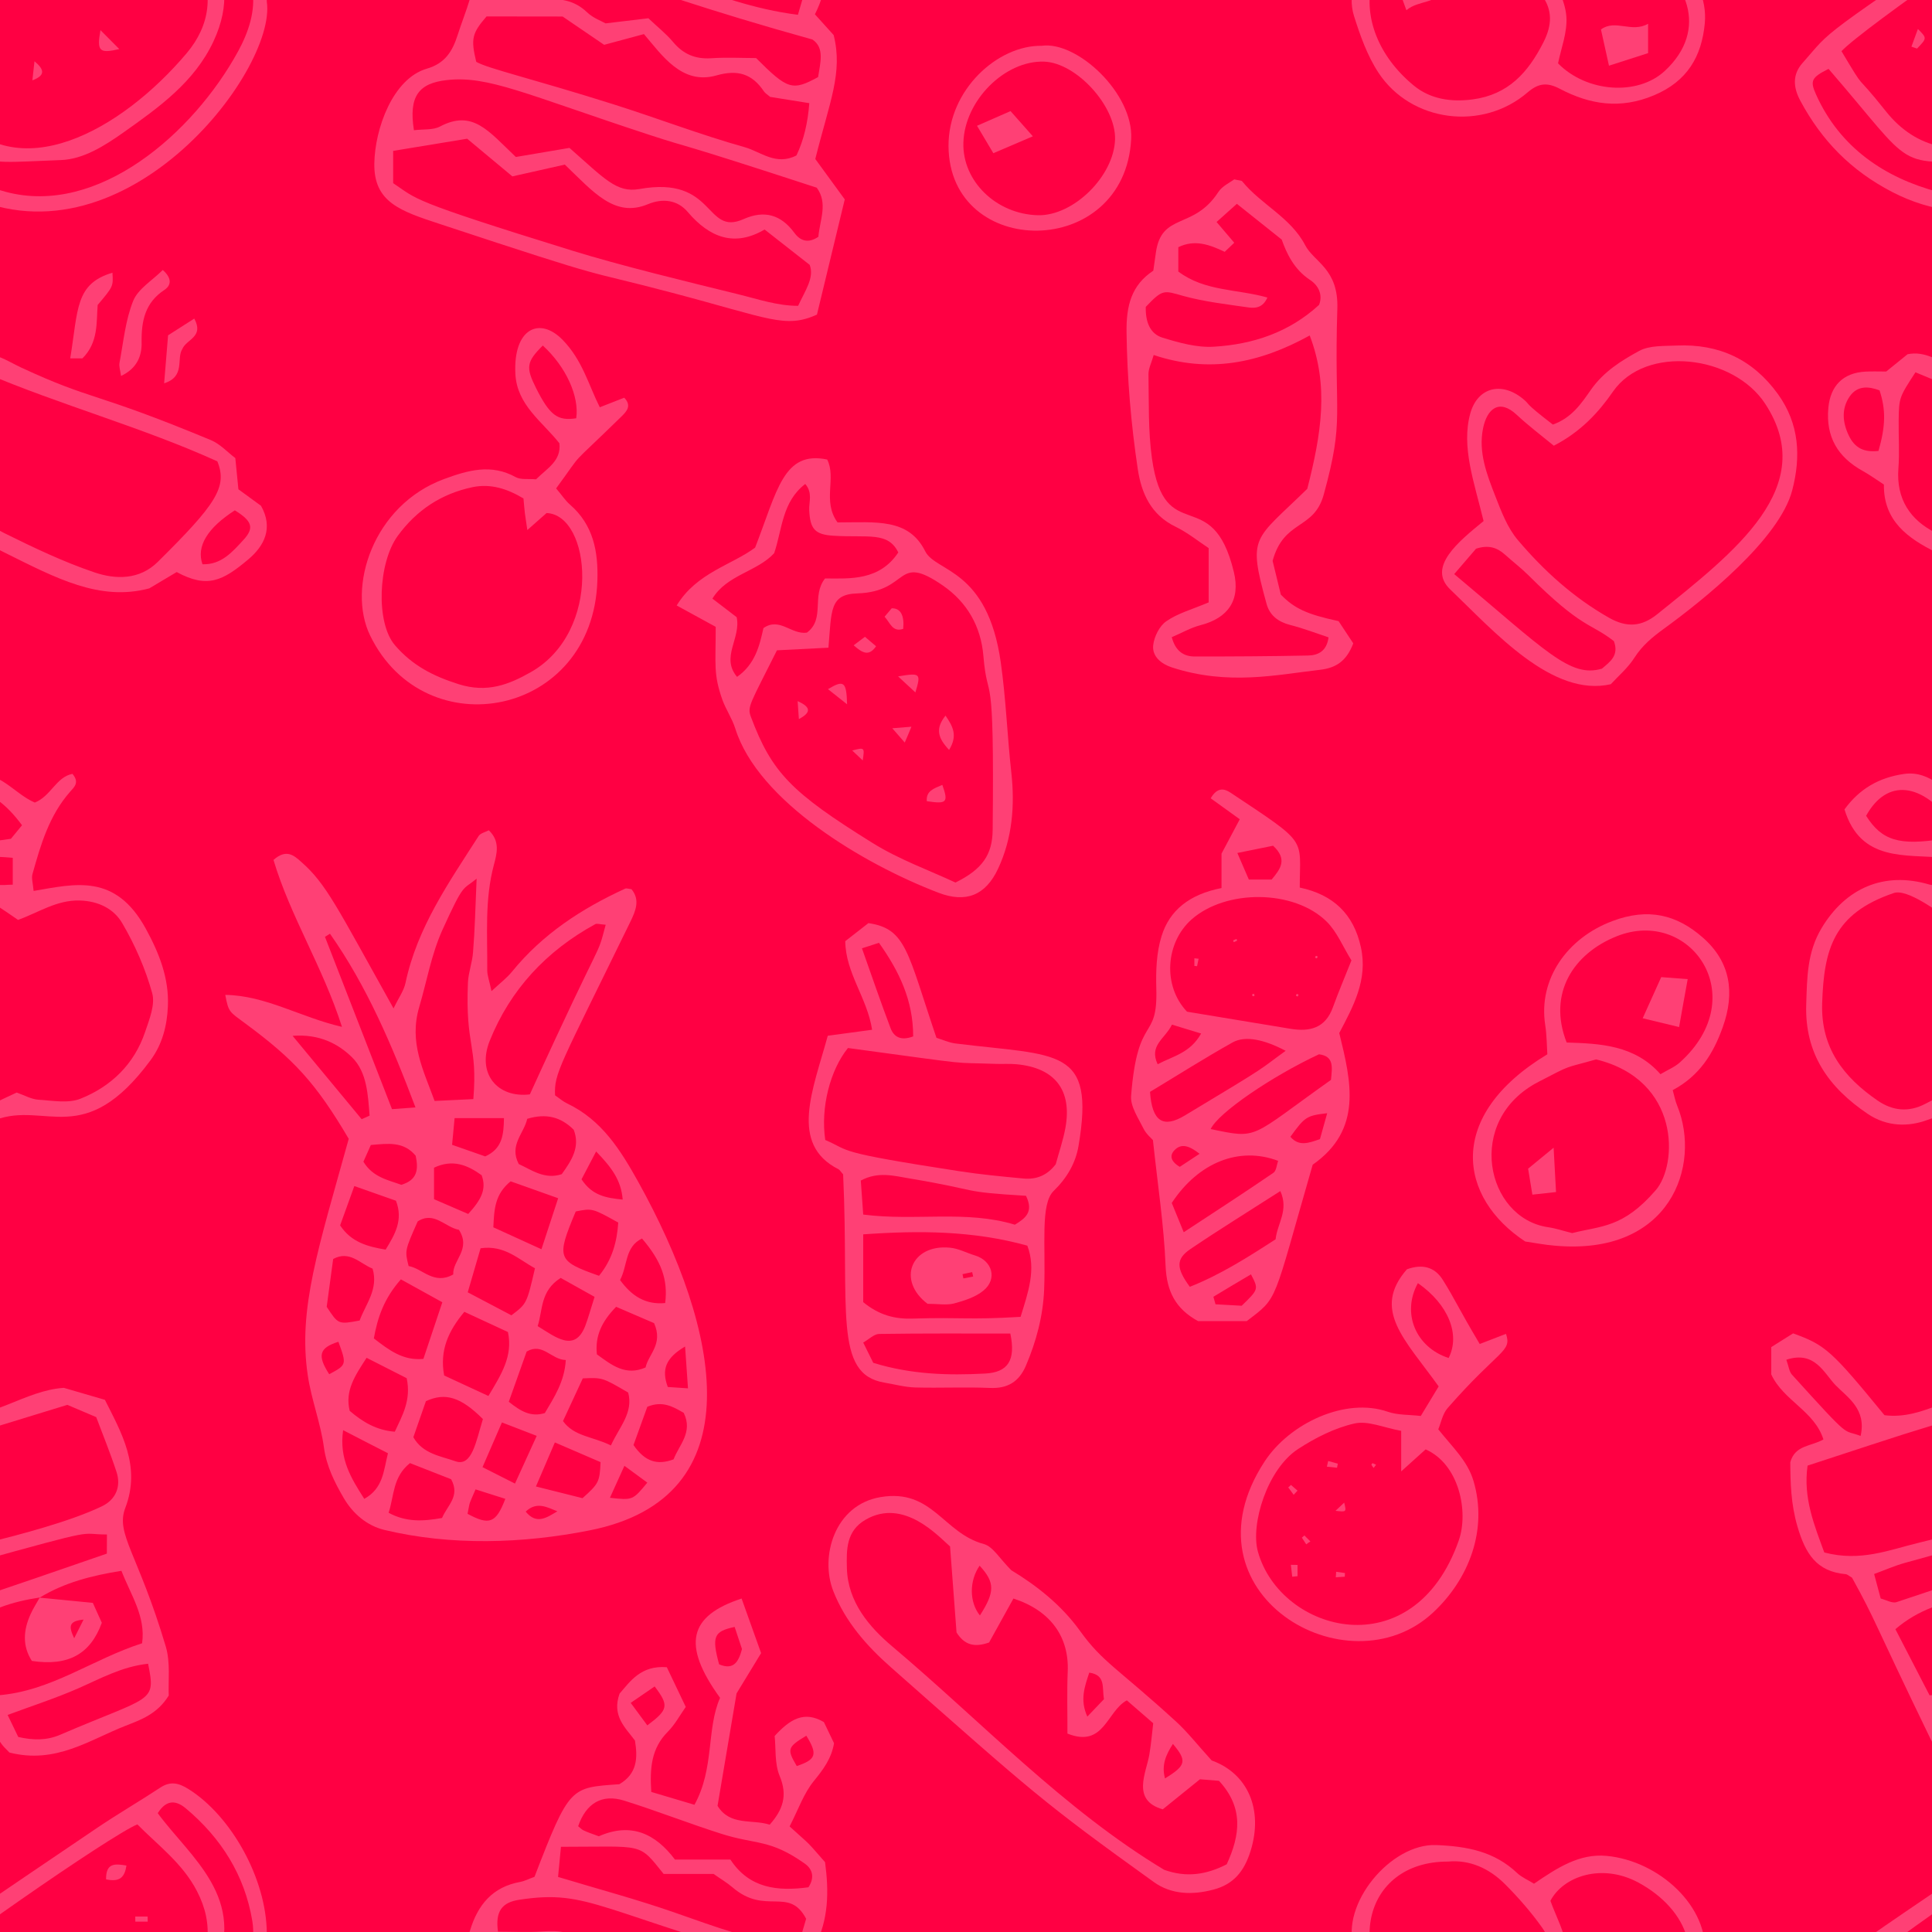 <?xml version="1.0" encoding="utf-8"?>
<!-- Generator: Adobe Illustrator 27.4.0, SVG Export Plug-In . SVG Version: 6.00 Build 0)  -->
<svg version="1.1" id="Layer_1" xmlns="http://www.w3.org/2000/svg" xmlns:xlink="http://www.w3.org/1999/xlink" x="0px" y="0px"
	 viewBox="0 0 200 200" style="enable-background:new 0 0 200 200;" xml:space="preserve">
<style type="text/css">
	.st0{clip-path:url(#SVGID_00000009561418781110946050000007284354692894184884_);fill:#FF0043;}
	.st1{clip-path:url(#SVGID_00000009561418781110946050000007284354692894184884_);}
	.st2{fill:#FF4075;}
</style>
<g>
	<defs>
		<rect id="SVGID_1_" y="0" width="200" height="200"/>
	</defs>
	<clipPath id="SVGID_00000026157120410586058180000000160040246909686663_">
		<use xlink:href="#SVGID_1_"  style="overflow:visible;"/>
	</clipPath>
	
		<rect x="-75.83" y="-54.84" style="clip-path:url(#SVGID_00000026157120410586058180000000160040246909686663_);fill:#FF0043;" width="351.66" height="309.69"/>
	<g style="clip-path:url(#SVGID_00000026157120410586058180000000160040246909686663_);">
		<g>
			<g>
				<path class="st2" d="M28.31,89.02c1.34-1.19,2.14-0.45,2.87,0.2c2.61,2.29,3.68,4.64,9.56,15.17c0.52-1.09,1.07-1.83,1.24-2.65
					c1.21-5.73,4.5-10.41,7.57-15.2c0.19-0.29,0.67-0.39,1.05-0.59c1.2,1.13,0.83,2.44,0.53,3.57c-0.97,3.61-0.66,7.28-0.69,10.93
					c0,0.54,0.22,1.09,0.44,2.15c0.9-0.84,1.59-1.36,2.12-2.01c3.16-3.89,7.22-6.54,11.72-8.6c0.13-0.06,0.32,0.02,0.65,0.06
					c0.91,1.09,0.44,2.23-0.11,3.36c-7.37,15.1-7.9,15.66-7.8,17.98c0.43,0.29,0.81,0.63,1.25,0.84c3.58,1.7,5.52,4.81,7.37,8.13
					c8.47,15.27,12.14,32.65-5.02,36.06c-6.94,1.38-14.38,1.61-21.26-0.04c-1.8-0.43-3.27-1.68-4.22-3.31
					c-0.95-1.63-1.78-3.28-2.05-5.25c-0.34-2.51-1.3-4.94-1.67-7.45c-1.03-6.89,1.12-13.22,4.24-24.48
					c-3.42-5.81-5.7-8.24-10.65-11.9c-1.71-1.27-1.79-1.17-2.13-3c4.19,0.06,7.76,2.31,12.08,3.31
					C33.42,100.09,30.07,94.9,28.31,89.02z M49.34,90.96c-1.47,1.22-1.27,0.32-3.53,5.28c-1.16,2.56-1.62,5.33-2.41,8
					c-1.09,3.68,0.44,6.56,1.59,9.73c1.5-0.07,2.71-0.13,4.01-0.19c0.46-5.69-0.84-5.37-0.56-12.07c0.05-1.06,0.46-2.1,0.53-3.16
					C49.16,96.23,49.21,93.91,49.34,90.96z M54.85,113.29c7.97-17.5,6.82-13.71,7.85-17.56c-0.6-0.04-0.9-0.16-1.08-0.06
					c-5.05,2.76-8.8,6.77-10.93,12.09C49.34,111.16,51.51,113.69,54.85,113.29z M50.56,144.51c1.33-2.22,2.56-4.14,2.02-6.62
					c-1.52-0.71-2.93-1.36-4.51-2.09c-1.64,1.96-2.58,3.98-2.09,6.59C47.46,143.07,48.86,143.72,50.56,144.51z M41.5,132.44
					c-1.75,1.98-2.41,3.94-2.8,6.11c1.59,1.23,3.04,2.33,5.13,2.12c0.66-1.97,1.26-3.75,1.96-5.86
					C44.39,134.04,43.07,133.31,41.5,132.44z M34.16,96.66c-0.17,0.11-0.35,0.22-0.52,0.32c2.29,5.89,4.58,11.77,6.94,17.84
					c0.65-0.05,1.35-0.1,2.43-0.18C40.56,108.15,37.98,102.1,34.16,96.66z M49.99,146.9c-2.3-2.3-3.91-2.77-5.9-1.85
					c-0.43,1.23-0.86,2.46-1.3,3.73c0.98,1.73,2.81,1.94,4.36,2.49C48.86,151.87,49.27,149.24,49.99,146.9z M37.95,140.56
					c-1.2,1.85-2.26,3.4-1.75,5.49c1.34,1.15,2.77,2.01,4.67,2.16c0.79-1.71,1.71-3.27,1.23-5.54
					C40.85,142.04,39.43,141.31,37.95,140.56z M48.42,133.78c1.82,0.95,3.24,1.7,4.52,2.38c1.59-1.2,1.59-1.2,2.44-4.87
					c-1.68-0.9-3.14-2.43-5.63-2.07C49.32,130.68,48.92,132.07,48.42,133.78z M63.24,149.63c0.89-1.94,2.34-3.39,1.79-5.47
					c-2.66-1.56-2.66-1.56-4.7-1.47c-0.64,1.38-1.32,2.85-2.05,4.42C59.44,148.71,61.3,148.68,63.24,149.63z M51.07,127.05
					c1.67,0.76,3.2,1.46,4.98,2.27c0.62-1.9,1.13-3.45,1.73-5.28c-1.89-0.67-3.47-1.23-4.92-1.75
					C51.22,123.63,51.16,125.17,51.07,127.05z M67.71,136.97c-1.2-0.52-2.6-1.12-3.93-1.69c-1.52,1.56-2.19,3.05-1.99,4.92
					c1.53,1.11,2.96,2.27,5.04,1.36C67.12,140.18,68.68,139.16,67.71,136.97z M54.58,115.82c-0.35,1.54-1.9,2.72-0.88,4.68
					c1.32,0.6,2.67,1.64,4.45,1.05c1.03-1.43,1.93-2.82,1.24-4.6C58.07,115.64,56.56,115.22,54.58,115.82z M45.76,157.14
					c0.56-1.33,1.9-2.25,0.94-4.01c-1.33-0.52-2.83-1.11-4.26-1.67c-1.8,1.44-1.63,3.38-2.21,5.14
					C42.05,157.59,43.81,157.49,45.76,157.14z M62.01,132.07c1.39-1.7,1.86-3.56,1.99-5.51c-2.68-1.49-2.68-1.49-4.4-1.15
					C57.57,130.26,57.66,130.53,62.01,132.07z M47.51,127.31c-1.42-0.25-2.57-1.97-4.27-0.87c-1.34,3.02-1.34,3.02-0.94,4.62
					c1.44,0.25,2.61,2,4.62,0.87C46.83,130.46,48.8,129.34,47.51,127.31z M36.68,122.78c-0.61,1.69-1.03,2.85-1.47,4.07
					c1.15,1.74,2.81,2.19,4.71,2.51c0.99-1.61,1.83-3.08,1.07-5.06C39.64,123.83,38.29,123.35,36.68,122.78z M33.82,135.28
					c1.2,1.83,1.2,1.83,3.41,1.42c0.61-1.69,1.97-3.23,1.34-5.37c-1.31-0.53-2.38-1.92-4.08-1
					C34.27,131.9,34.06,133.46,33.82,135.28z M61.55,134.25c-1.31-0.73-2.47-1.38-3.51-1.96c-2.13,1.35-1.84,3.31-2.38,4.99
					c1.83,1.12,3.83,2.77,4.92-0.01C60.9,136.43,61.13,135.55,61.55,134.25z M37.44,115.86c0.27-0.12,0.55-0.24,0.82-0.37
					c-0.17-2.12-0.26-4.49-1.8-6.02c-1.39-1.38-3.37-2.46-6.17-2.24C32.89,110.38,35.16,113.12,37.44,115.86z M55.48,153.88
					c1.9,0.48,3.4,0.85,4.82,1.21c1.68-1.5,1.78-1.68,1.87-3.73c-1.42-0.61-2.91-1.25-4.73-2.04
					C56.78,150.85,56.21,152.17,55.48,153.88z M52.67,145.11c1.24,0.99,2.28,1.61,3.73,1.17c0.97-1.64,2.04-3.26,2.17-5.49
					c-1.52-0.04-2.38-1.84-4.05-0.88C53.92,141.61,53.32,143.3,52.67,145.11z M69.73,151.07c0.56-1.49,2.03-2.79,1.05-4.81
					c-1.06-0.61-2.18-1.3-3.77-0.63c-0.48,1.33-0.99,2.75-1.43,3.96C66.77,151.32,68.05,151.7,69.73,151.07z M64.19,132.51
					c1.17,1.61,2.59,2.58,4.67,2.38c0.3-2.46-0.4-4.34-2.4-6.68C64.67,129.07,64.98,131.01,64.19,132.51z M55.56,148.64
					c-1.34-0.52-2.36-0.91-3.6-1.39c-0.71,1.63-1.31,3.02-2.01,4.63c1.21,0.61,2.16,1.09,3.36,1.7
					C54.12,151.79,54.79,150.34,55.56,148.64z M48.47,125.67c1.32-1.45,1.93-2.55,1.39-4.01c-1.48-1.07-3.01-1.69-4.93-0.78
					c0,1.05,0,2.09,0,3.26C46.15,124.66,47.31,125.16,48.47,125.67z M35.52,148.05c-0.43,2.97,0.83,4.98,2.19,7.11
					c1.96-1.09,1.99-2.88,2.45-4.72C38.66,149.67,37.23,148.94,35.52,148.05z M37.62,120.26c0.98,1.62,2.56,1.89,3.92,2.39
					c1.71-0.5,1.78-1.65,1.49-3.01c-1.25-1.51-2.89-1.26-4.64-1.11C38.12,119.14,37.86,119.72,37.62,120.26z M50.23,119.71
					c1.77-0.8,1.91-2.22,1.94-3.96c-1.69,0-3.28,0-5.11,0c-0.1,1.02-0.18,1.93-0.26,2.76C48.09,118.96,49.09,119.31,50.23,119.71z
					 M61.71,119.2c-0.63,1.2-1.09,2.07-1.51,2.88c1.1,1.69,2.55,1.93,4.26,2.1C64.3,122.17,63.32,120.86,61.71,119.2z M52.31,155.16
					c-1.13-0.36-2.07-0.66-3.08-0.98c-0.75,1.75-0.54,1.09-0.83,2.53C50.65,157.92,51.34,157.7,52.31,155.16z M64.64,151.74
					c-0.59,1.29-1.02,2.25-1.5,3.31c2.36,0.26,2.36,0.26,3.87-1.57C66.37,153.01,65.73,152.54,64.64,151.74z M70.92,139.39
					c-2.04,1.2-2.45,2.41-1.79,4.19c0.57,0.04,1.16,0.08,2.09,0.14C71.12,142.25,71.03,141.02,70.92,139.39z M35.03,138.9
					c-2,0.63-2.2,1.42-0.95,3.36C35.89,141.29,35.9,141.27,35.03,138.9z M57.7,156.45c-1.04-0.4-2.12-1.07-3.28,0.03
					C55.55,157.88,56.62,157.08,57.7,156.45z"/>
			</g>
			<path class="st2" d="M125.12,62.36c0-1.73,0-3.53,0-5.62c-1.08-0.71-2.18-1.61-3.42-2.21c-2.55-1.23-3.54-3.45-3.92-5.98
				c-0.7-4.68-1.1-9.39-1.16-14.15c-0.04-2.76,0.5-4.88,2.77-6.38c0.1-0.68,0.18-1.26,0.26-1.83c0.58-4.26,3.89-2.34,6.47-6.31
				c0.4-0.62,1.2-0.98,1.65-1.31c0.51,0.12,0.74,0.1,0.82,0.2c1.96,2.41,5.02,3.73,6.52,6.61c0.92,1.77,3.47,2.43,3.33,6.59
				c-0.36,11.36,0.78,11.28-1.41,19.24c-1.02,3.69-4.11,2.54-5.29,6.85c0.26,1.06,0.55,2.26,0.85,3.49
				c1.39,1.43,2.68,2.04,5.98,2.75c0.44,0.67,1.01,1.53,1.52,2.3c-0.69,1.82-1.77,2.55-3.46,2.74c-4.47,0.51-9.48,1.65-15.32-0.25
				c-1.07-0.35-2.07-1.12-1.93-2.31c0.1-0.88,0.65-1.99,1.36-2.47C121.91,63.49,123.39,63.09,125.12,62.36z M135.58,34.73
				c-5.24,2.89-10.44,3.93-16.15,2.02c-0.22,0.79-0.55,1.4-0.54,2c0.05,2.9-0.04,5.84,0.36,8.7c1.32,9.36,6.24,2.46,8.48,11.77
				c0.7,2.92-0.6,4.76-3.46,5.5c-1.01,0.26-1.95,0.81-2.97,1.24c0.37,1.39,1.18,2,2.38,2c3.91,0,7.81-0.02,11.72-0.1
				c1.04-0.02,1.94-0.44,2.13-1.88c-1.32-0.44-2.62-0.94-3.96-1.28c-1.24-0.32-2.13-0.98-2.46-2.2c-1.96-7.13-1.33-6.47,4.22-11.9
				C136.78,44.9,137.59,39.98,135.58,34.73z M118.61,31.77c-0.04,1.53,0.43,2.78,1.72,3.18c1.72,0.53,3.57,1.05,5.33,0.94
				c4.02-0.24,7.78-1.47,10.89-4.33c0.42-1.08-0.1-2.03-0.92-2.57c-1.72-1.13-2.46-2.83-2.95-4.19c-1.69-1.35-3.03-2.42-4.64-3.7
				c-0.63,0.57-1.37,1.22-2.1,1.88c0.72,0.85,1.24,1.45,1.83,2.15c-0.39,0.37-0.67,0.63-0.99,0.94c-1.57-0.75-3.11-1.31-4.8-0.48
				c0,0.9,0,1.7,0,2.52c2.74,2.07,6.11,1.8,9.22,2.69c-0.45,1.04-1.23,1.13-1.93,1.03c-2.28-0.33-4.59-0.59-6.8-1.2
				C120.47,30.06,120.36,29.92,118.61,31.77z"/>
			<g>
				<path class="st2" d="M104.69,162.55c2.56,1.55,5.15,3.55,7.12,6.29c2.34,3.25,3.87,3.83,9.94,9.38
					c1.19,1.09,2.19,2.38,3.68,4.02c3.73,1.34,5.37,5.07,4.03,9.37c-0.67,2.15-1.79,3.46-3.84,4c-2.14,0.57-4.34,0.54-6.19-0.79
					c-11.48-8.25-12.47-9.21-27.2-22.22c-2.51-2.21-4.72-4.72-5.96-7.87c-1.42-3.58,0.12-8.95,4.88-9.75
					c5.38-0.91,6.48,3.73,10.7,4.86C102.8,160.1,103.49,161.36,104.69,162.55z M126.99,192.99c1.39-3.03,1.77-5.85-0.8-8.64
					c-0.7-0.06-1.58-0.13-1.97-0.16c-1.59,1.28-2.79,2.25-3.85,3.11c-3.29-0.93-1.7-3.81-1.39-5.67c0.19-1.12,0.28-2.25,0.4-3.24
					c-1.09-0.95-1.94-1.68-2.73-2.37c-2.09,1.12-2.35,4.96-6.15,3.44c0.01-2.17-0.06-4.3,0.03-6.43c0.15-3.55-1.74-6.29-5.62-7.55
					c-0.85,1.54-1.73,3.14-2.52,4.55c-1.53,0.54-2.55,0.26-3.37-1.04c-0.22-2.9-0.44-5.95-0.67-8.9c-1.21-1.05-4.78-5.05-8.73-2.78
					c-2.03,1.16-2,3.11-1.95,5.02c0.09,3.52,2.33,6.11,4.7,8.11c9.32,7.86,17.73,16.85,28.14,23.12
					C122.82,194.39,124.89,194.07,126.99,192.99z M101.41,162.08c-1.09,1.57-1.07,3.79,0.03,5.15
					C103.01,164.78,103,163.81,101.41,162.08z M114.28,175.9c-0.21-1.22,0.21-2.5-1.52-2.75c-0.46,1.42-1,2.79-0.2,4.55
					C113.23,177,113.72,176.48,114.28,175.9z M121.42,180.53c-0.72,1.12-1.2,2.18-0.82,3.57
					C122.79,182.76,122.9,182.29,121.42,180.53z"/>
			</g>
			<g>
				<path class="st2" d="M166.75,70.83c-6.07,1.38-12.04-5.43-16.63-9.82c-2.41-2.31,0.87-4.95,3.46-7.07
					c-0.97-4.02-2.33-7.67-1.38-11.13c0.75-2.72,3.24-3.34,5.45-1.53c0.88,0.72-0.11,0.2,3.1,2.67c1.96-0.69,2.96-2.2,3.94-3.6
					c1.3-1.86,3.13-3.01,4.99-4.02c1.08-0.59,2.58-0.5,3.89-0.56c4.36-0.19,7.87,1.42,10.47,5.01c2.24,3.1,2.4,6.49,1.49,9.98
					c-1.32,5.04-9.13,11.31-13.34,14.37c-1.14,0.83-2.18,1.69-2.97,2.92C168.53,69.14,167.5,70.01,166.75,70.83z M160.85,46.14
					c-1.33-1.09-2.64-2.08-3.84-3.2c-1.8-1.69-3.08-0.64-3.49,1.43c-0.49,2.46,0.4,4.75,1.27,6.98c0.62,1.59,1.26,3.29,2.34,4.56
					c2.68,3.16,5.73,5.93,9.4,8.02c1.9,1.09,3.44,0.93,5.03-0.35c8.05-6.48,16.8-13.17,11.18-21.77
					c-3.31-5.07-12.37-6.15-15.76-1.28C165.51,42.66,163.66,44.69,160.85,46.14z M150.54,59.43c9.49,7.94,11.98,10.77,15.29,9.79
					c0.84-0.72,1.79-1.35,1.24-2.85c-2.49-1.94-3.23-1.22-8.87-6.84c-0.76-0.75-1.62-1.41-2.41-2.12c-0.8-0.72-1.69-1.03-2.99-0.61
					C152.25,57.43,151.57,58.23,150.54,59.43z"/>
			</g>
			<path class="st2" d="M55.49,49.62c1.18-1.17,2.62-1.91,2.42-3.73c-1.78-2.26-4.4-3.95-4.56-7.2c-0.23-4.68,2.5-5.95,4.88-3.52
				c2.07,2.11,2.7,4.69,3.86,6.99c0.89-0.35,1.7-0.67,2.53-0.99c0.8,0.83,0.26,1.4-0.27,1.93c-5.86,5.72-3.66,3.2-6.78,7.46
				c0.59,0.69,0.95,1.26,1.44,1.68c2.42,2.11,2.93,4.86,2.83,7.88C61.39,74.2,44.02,77.49,38.32,65.8
				c-2.43-4.99,0.29-13.5,7.65-16.21c2.47-0.91,4.88-1.61,7.43-0.19C53.93,49.68,54.69,49.55,55.49,49.62z M54.19,51.6
				c-1.67-1-3.39-1.56-5.27-1.17c-3.22,0.68-5.79,2.36-7.75,5.05c-2.02,2.77-2.3,8.98-0.28,11.32c1.81,2.1,3.95,3.19,6.6,4.03
				c2.93,0.92,5.17,0.05,7.46-1.25c7.43-4.21,6.22-16.29,1.63-16.47c-0.63,0.56-1.19,1.06-1.99,1.76c-0.12-0.84-0.2-1.31-0.26-1.78
				C54.27,52.6,54.24,52.11,54.19,51.6z M56.19,35.77c-1.7,1.69-1.77,2.26-0.7,4.4c1.42,2.82,2.22,3.43,4.16,3.13
				C59.98,41.04,58.6,37.97,56.19,35.77z"/>
			<g>
				<path class="st2" d="M126.45,91.93c0-1.21,0-2.32,0-3.56c0.52-0.98,1.09-2.06,1.89-3.56c-1.03-0.74-2.02-1.46-3.01-2.17
					c0.7-1.2,1.43-1,2.06-0.58c8.13,5.41,7.16,4.58,7.16,9.82c3.46,0.73,5.58,2.73,6.33,6.18c0.74,3.38-0.8,6.13-2.24,8.88
					c1.23,5.02,2.45,9.99-2.75,13.63c-4.21,14.56-3.49,13.64-6.83,16.19c-1.65,0-3.39,0-5.04,0c-2.34-1.28-3.25-3.09-3.36-5.73
					c-0.17-4.21-0.82-8.4-1.31-13.01c-0.14-0.17-0.69-0.61-0.97-1.18c-0.54-1.09-1.37-2.29-1.29-3.39
					c0.68-8.67,2.78-5.49,2.61-11.15c-0.05-1.79,0.01-3.68,0.54-5.38C121.07,94.22,123.14,92.58,126.45,91.93z M122.88,104.73
					c3.39,0.56,7.05,1.16,10.71,1.77c2.01,0.33,3.61-0.07,4.39-2.22c0.58-1.6,1.25-3.17,1.92-4.86c-0.89-1.43-1.49-2.95-2.56-4.01
					c-3.38-3.35-10.46-3.37-14-0.22C120.66,97.58,120.33,102.04,122.88,104.73z M119.05,113.03c0.21,3.1,1.38,3.78,3.61,2.44
					c9.26-5.56,7.44-4.54,10.43-6.69c-2.21-1.17-4.18-1.6-5.49-0.87C124.65,109.56,121.79,111.38,119.05,113.03z M132.54,123.3
					c-3.27,2.1-6.34,3.99-9.32,6.01c-1.5,1.02-1.47,1.97-0.05,3.9c3.16-1.25,6.04-3.08,8.88-4.92
					C132.22,126.65,133.44,125.3,132.54,123.3z M136.54,109.14c-4.92,2.3-10.44,6.07-11.21,7.74c5.03,1.05,3.96,0.93,12.45-5.09
					C137.91,110.48,138.12,109.34,136.54,109.14z M122.54,127.56c3.32-2.18,6.33-4.13,9.28-6.15c0.31-0.21,0.34-0.82,0.49-1.24
					c-4.02-1.52-8.24,0.15-11.01,4.36C121.62,125.31,121.99,126.21,122.54,127.56z M131.79,87.55c-1.15,0.23-2.24,0.45-3.7,0.75
					c0.49,1.14,0.86,1.98,1.19,2.75c0.99,0,1.71,0,2.36,0C132.56,89.95,133.31,88.96,131.79,87.55z M121.32,106.07
					c-0.73,1.49-2.4,2.14-1.48,4.1c1.6-0.85,3.36-1.15,4.5-3.18C123.3,106.67,122.45,106.41,121.32,106.07z M125.61,134.24
					c0.07,0.26,0.14,0.52,0.22,0.78c0.95,0.05,1.9,0.1,2.71,0.15c1.76-1.71,1.76-1.71,0.96-3.25
					C128.19,132.69,126.9,133.46,125.61,134.24z M136.64,117.92c0.23-0.81,0.48-1.7,0.75-2.68c-2.14,0.25-2.3,0.36-3.81,2.44
					C134.46,118.7,135.45,118.34,136.64,117.92z M124.18,119.44c-1.13-0.89-1.91-1.07-2.58-0.39c-0.54,0.54-0.44,1.17,0.53,1.74
					C122.66,120.44,123.28,120.03,124.18,119.44z"/>
				<path class="st2" d="M124.08,99.25c-0.05,0.26-0.1,0.51-0.16,0.77c-0.09-0.01-0.18-0.02-0.28-0.03c0-0.26,0-0.53,0-0.79
					C123.79,99.21,123.94,99.23,124.08,99.25z"/>
				<path class="st2" d="M134.34,103.16c-0.06-0.03-0.16-0.04-0.17-0.09c-0.02-0.04,0.03-0.15,0.08-0.17
					c0.05-0.02,0.12,0.05,0.18,0.07C134.39,103.03,134.37,103.09,134.34,103.16z"/>
				<path class="st2" d="M129.88,103.07c-0.25,0.09-0.18,0.12-0.27-0.13c0.07-0.02,0.13-0.05,0.2-0.07
					C129.83,102.94,129.85,103,129.88,103.07z"/>
				<path class="st2" d="M136.13,99.13c0.12-0.24,0.05-0.21,0.28-0.11C136.3,99.26,136.37,99.24,136.13,99.13z"/>
				<path class="st2" d="M128.07,97.38c-0.12,0.05-0.23,0.1-0.35,0.15c-0.08-0.22-0.16-0.15,0.29-0.33
					C128.02,97.25,128.04,97.32,128.07,97.38z"/>
			</g>
			<g>
				<path class="st2" d="M89.9,95.56c3.93,0.58,4.03,3,7.04,11.87c0.6,0.19,1.27,0.5,1.97,0.59c10.65,1.32,14.48,0.33,12.74,10.6
					c-0.3,1.77-1.19,3.32-2.57,4.66c-1.41,1.36-0.81,5.64-0.99,10.19c-0.11,2.75-0.81,5.38-1.89,7.91c-0.71,1.65-1.88,2.38-3.72,2.3
					c-2.58-0.11-5.16,0.02-7.74-0.05c-1.06-0.03-2.12-0.32-3.18-0.5c-5.32-0.88-3.63-7.57-4.28-21.56
					c-0.26-0.29-0.35-0.46-0.48-0.53c-5.14-2.6-2.64-8.22-1.11-13.82c1.58-0.22,3.01-0.41,4.59-0.62c-0.51-3.31-2.74-5.85-2.78-9.17
					C88.34,96.77,89.17,96.12,89.9,95.56z M85.43,118.01c2.75,1.18,0.78,1.21,13.86,3.23c2.2,0.34,4.43,0.55,6.66,0.76
					c1.32,0.12,2.45-0.31,3.34-1.48c0.32-1.19,0.76-2.46,1-3.76c0.71-3.91-1.08-6.22-5.06-6.59c-0.74-0.07-1.5-0.01-2.24-0.04
					c-4.93-0.18-1.41,0.23-15.21-1.64C85.95,110.75,84.93,114.63,85.43,118.01z M89.36,127.78c0,2.67,0,4.96,0,7.02
					c1.68,1.37,3.3,1.76,5.13,1.7c5.12-0.16,5.63,0.15,11.16-0.18c0.79-2.56,1.63-4.9,0.7-7.37
					C100.73,127.39,95.15,127.37,89.36,127.78z M90.4,141.08c3.93,1.21,7.74,1.31,11.56,1.11c2.41-0.12,3.2-1.39,2.63-4.14
					c-4.49,0-9.04-0.03-13.59,0.04c-0.52,0.01-1.04,0.55-1.64,0.89C89.78,139.84,90.07,140.41,90.4,141.08z M105.06,126.78
					c1.08-0.66,1.97-1.31,1.15-2.99c-7.16-0.44-4.32-0.5-12.07-1.8c-1.61-0.27-3.24-0.74-5.03,0.22c0.08,1.17,0.17,2.35,0.25,3.52
					C94.77,126.43,99.98,125.24,105.06,126.78z M94.53,107.29c0.01-3.72-1.45-6.75-3.54-9.69c-0.69,0.22-1.19,0.39-1.76,0.57
					c1.02,2.88,1.95,5.6,2.97,8.29C92.53,107.31,93.22,107.78,94.53,107.29z"/>
				<path class="st2" d="M96.02,134.97c-3.21-2.42-1.71-6.2,2.32-5.81c0.88,0.08,1.72,0.54,2.58,0.8c1.8,0.54,2.35,2.43,0.9,3.63
					c-0.83,0.69-2,1.06-3.08,1.35C97.96,135.13,97.09,134.97,96.02,134.97z M99.64,131.9c0.03,0.15,0.06,0.3,0.09,0.44
					c0.34-0.06,0.68-0.12,1.01-0.19c-0.03-0.15-0.07-0.31-0.1-0.46C100.32,131.76,99.98,131.83,99.64,131.9z"/>
			</g>
			<path class="st2" d="M3.48,92.23c4.3-0.73,8.46-1.86,11.62,3.92c1.37,2.51,2.41,5.1,2.28,8.03c-0.09,2.03-0.58,3.93-1.8,5.58
				c-6.86,9.28-10.85,4.22-16.04,6.17c-1.95,0.73-4.19,0.73-6.19-0.62c-4.05-2.73-6.54-6.22-6.37-11.34
				c0.09-2.75,0.08-5.39,1.6-7.91c2.48-4.13,6.45-5.87,11.12-4.5c0.44,0.13,0.95,0.02,1.62,0.02c0-0.96,0-1.81,0-2.78
				c-4.07-0.39-8.7,0.47-10.38-5.01c1.54-2.12,3.54-3.29,6.15-3.67c2.86-0.41,4.37,2.05,6.51,2.96c1.67-0.65,2.21-2.65,3.9-2.97
				c0.76,0.9,0.18,1.37-0.25,1.86c-2.16,2.45-3.04,5.48-3.89,8.52C3.24,90.92,3.41,91.42,3.48,92.23z M1.73,113.1
				c0.82,0.29,1.51,0.69,2.23,0.74c1.47,0.09,3.11,0.41,4.39-0.11c3.17-1.27,5.55-3.58,6.67-6.9c0.44-1.3,1.07-2.85,0.73-4.04
				c-0.7-2.51-1.78-4.98-3.1-7.23c-0.86-1.47-2.45-2.29-4.41-2.34c-2.37-0.06-4.23,1.23-6.37,2.01c-1.23-0.81-4.42-3.27-5.84-2.78
				c-6.22,2.12-7.22,5.79-7.4,11.42c-0.15,4.61,2.22,7.64,5.74,10.06c1.56,1.07,3.22,1.24,4.95,0.33
				C0.12,113.83,0.95,113.47,1.73,113.1z M2.28,85.43c-3.3-4.5-6.96-4.86-9.1-0.98C-5.2,87-3.4,87.56,1.13,86.83
				C1.48,86.41,1.89,85.9,2.28,85.43z"/>
			<g>
				<path class="st2" d="M-4.98,50.16c-0.79-0.51-1.46-1-2.18-1.4c-2.59-1.43-3.85-3.53-3.57-6.54c0.21-2.28,1.52-3.63,3.84-3.75
					c0.66-0.04,1.33-0.01,2.15-0.01c0.67-0.55,1.44-1.16,2.21-1.79c1.8-0.37,3.23,0.68,4.68,1.36c7.58,3.52,7.43,2.44,19.68,7.53
					c0.96,0.4,1.72,1.25,2.53,1.86c0.11,1.15,0.21,2.13,0.32,3.23c0.76,0.56,1.56,1.14,2.34,1.71c1.29,2.29,0.35,4.15-1.33,5.56
					c-2.66,2.23-4.23,3.01-7.4,1.3c-0.94,0.56-2,1.19-2.84,1.69c-5.15,1.37-9.66-1.07-15-3.72C-2.5,55.73-5.03,53.93-4.98,50.16z
					 M-1.71,38.54c-1.68,2.57-1.71,2.63-1.74,4.98c-0.02,1.67,0.1,3.34-0.03,5c-0.23,3.15,1.23,5.33,3.89,6.65
					c3.05,1.51,6.14,2.99,9.36,4.08c2.2,0.75,4.67,0.79,6.56-1.08c6.01-5.95,7.25-7.75,6.17-10.41C14.78,44.25,6.3,41.95-1.71,38.54
					z M-5.43,40.41c-1.15-0.43-2.3-0.51-3.09,0.63c-0.88,1.27-0.73,2.7-0.11,4.01c0.64,1.36,1.61,1.79,3.09,1.63
					C-4.8,44.1-4.77,42.42-5.43,40.41z M24.31,52.83c-2.85,1.83-4,3.74-3.35,5.58c1.95,0.07,3.1-1.28,4.25-2.53
					C26.34,54.65,26.11,53.94,24.31,52.83z"/>
				<path class="st2" d="M11.64,28.23c0.09,1.42,0.09,1.42-1.53,3.34c-0.14,1.8,0.09,3.88-1.58,5.53c-0.34,0-0.79,0-1.26,0
					C8.1,32.01,7.77,29.38,11.64,28.23z"/>
				<path class="st2" d="M12.53,38.92c-0.08-0.59-0.23-1-0.16-1.36c0.41-2.16,0.61-4.42,1.42-6.42c0.51-1.25,1.97-2.1,3.06-3.19
					c0.98,0.86,0.87,1.6,0.17,2.06c-1.99,1.31-2.39,3.19-2.36,5.39C14.7,36.83,14.2,38.13,12.53,38.92z"/>
				<path class="st2" d="M17.4,34.71c0.86-0.55,1.77-1.13,2.71-1.73c1.04,1.91-0.81,2.13-1.23,3.14c-0.65,1,0.35,2.85-1.89,3.56
					C17.13,37.94,17.25,36.44,17.4,34.71z"/>
			</g>
			<g>
				<path class="st2" d="M17.47,175.52c-1.21,1.95-2.92,2.52-4.52,3.15c-3.72,1.46-7.19,3.97-11.98,2.75
					c-0.19-0.23-0.79-0.71-1.09-1.34c-6.18-12.76-5.61-12.13-8.16-16.76c-0.35-0.2-0.49-0.35-0.64-0.36
					c-3.05-0.27-4.19-2.14-5.01-4.94c-0.68-2.33-0.73-4.54-0.74-6.65c0.5-1.8,2.14-1.62,3.43-2.36c-0.93-2.95-4.14-4.01-5.4-6.73
					c0-0.78,0-1.69,0-2.83c0.76-0.48,1.57-0.99,2.26-1.42c3.35,1.21,3.96,1.76,9.46,8.47c4.08,0.53,7.47-2.57,11.53-2.83
					c1.27,0.37,2.54,0.74,4.25,1.24c1.68,3.36,3.77,6.86,2.11,11.19c-1.03,2.7,1.3,4.65,4.19,14.34
					C17.66,172.12,17.4,174.04,17.47,175.52z M4.13,165.37c-2.83,0.43-5.51,1.22-7.92,3.28c1.23,2.38,2.36,4.56,3.54,6.85
					c5.53-0.41,9.78-3.73,14.96-5.39c0.39-2.78-1.16-4.97-2.14-7.5c-3.06,0.49-5.9,1.21-8.47,2.78L4.13,165.37z M-11.15,160.71
					c3.76,0.99,6.73-0.27,9.76-1c3.44-0.83,8.73-2.24,11.92-3.77c1.51-0.72,2.01-2.11,1.53-3.57c-0.64-1.95-1.42-3.86-2.1-5.67
					c-1.12-0.48-2.03-0.86-2.99-1.27c-12.55,3.86-7.37,2.21-19.85,6.29C-13.36,155.08-12.16,157.94-11.15,160.71z M15.33,172.23
					c-2.71,0.29-4.93,1.54-7.26,2.56c-2.31,1.01-4.72,1.79-7.28,2.74c0.43,0.89,0.78,1.61,1.1,2.28c1.59,0.36,2.95,0.36,4.32-0.22
					C15.75,175.49,16.16,176.34,15.33,172.23z M11.07,158.85c-3.12,0-0.32-0.82-13.88,2.94c-1.08,0.3-2.11,0.76-3.18,1.15
					c0.27,1.01,0.46,1.72,0.68,2.54c0.56,0.14,1.19,0.52,1.64,0.37c4.92-1.62,9.82-3.33,14.73-5.02
					C11.07,160.12,11.07,159.64,11.07,158.85z M-15.08,140.76c0.25,0.68,0.29,1.22,0.58,1.54c6.33,6.99,5.14,5.58,7.11,6.35
					c0.63-2.79-1.35-3.98-2.59-5.25C-11.2,142.13-12.13,139.79-15.08,140.76z"/>
				<path class="st2" d="M4.1,165.39c1.79,0.18,3.57,0.35,5.51,0.54c0.33,0.73,0.66,1.46,0.93,2.06c-1.19,3.27-3.5,4.51-7.24,3.95
					c-1-1.55-0.89-3.19-0.13-4.85c0.27-0.6,0.63-1.15,0.95-1.73L4.1,165.39z M7.68,169.59c0.39-0.78,0.61-1.22,0.97-1.93
					C7.11,167.81,7.09,168.35,7.68,169.59z"/>
			</g>
			<path class="st2" d="M203.48,92.23c4.3-0.73,8.46-1.86,11.62,3.92c1.37,2.51,2.41,5.1,2.28,8.03c-0.09,2.03-0.58,3.93-1.8,5.58
				c-6.86,9.28-10.85,4.22-16.04,6.17c-1.95,0.73-4.19,0.73-6.19-0.62c-4.05-2.73-6.54-6.22-6.37-11.34
				c0.09-2.75,0.08-5.39,1.6-7.91c2.48-4.13,6.45-5.87,11.12-4.5c0.44,0.13,0.95,0.02,1.62,0.02c0-0.96,0-1.81,0-2.78
				c-4.07-0.39-8.7,0.47-10.38-5.01c1.54-2.12,3.54-3.29,6.15-3.67c2.86-0.41,4.37,2.05,6.51,2.96c1.67-0.65,2.21-2.65,3.9-2.97
				c0.76,0.9,0.18,1.37-0.25,1.86c-2.16,2.45-3.04,5.48-3.89,8.52C203.24,90.92,203.41,91.42,203.48,92.23z M201.73,113.1
				c0.82,0.29,1.51,0.69,2.23,0.74c1.47,0.09,3.11,0.41,4.39-0.11c3.17-1.27,5.55-3.58,6.67-6.9c0.44-1.3,1.07-2.85,0.73-4.04
				c-0.7-2.51-1.78-4.98-3.1-7.23c-0.86-1.47-2.45-2.29-4.41-2.34c-2.37-0.06-4.23,1.23-6.37,2.01c-1.23-0.81-4.42-3.27-5.84-2.78
				c-6.22,2.12-7.22,5.79-7.4,11.42c-0.15,4.61,2.22,7.64,5.74,10.06c1.56,1.07,3.22,1.24,4.95,0.33
				C200.12,113.83,200.95,113.47,201.73,113.1z M202.28,85.43c-3.3-4.5-6.96-4.86-9.1-0.98c1.62,2.56,3.42,3.12,7.95,2.39
				C201.48,86.41,201.89,85.9,202.28,85.43z"/>
			<g>
				<path class="st2" d="M195.02,50.16c-0.79-0.51-1.46-1-2.18-1.4c-2.59-1.43-3.85-3.53-3.57-6.54c0.21-2.28,1.52-3.63,3.84-3.75
					c0.66-0.04,1.33-0.01,2.15-0.01c0.67-0.55,1.44-1.16,2.21-1.79c1.8-0.37,3.23,0.68,4.68,1.36c7.58,3.52,7.43,2.44,19.68,7.53
					c0.96,0.4,1.72,1.25,2.53,1.86c0.11,1.15,0.21,2.13,0.32,3.23c0.76,0.56,1.56,1.14,2.34,1.71c1.29,2.29,0.35,4.15-1.33,5.56
					c-2.66,2.23-4.23,3.01-7.4,1.3c-0.94,0.56-2,1.19-2.84,1.69c-5.15,1.37-9.66-1.07-15-3.72
					C197.5,55.73,194.97,53.93,195.02,50.16z M198.29,38.54c-1.68,2.57-1.71,2.63-1.74,4.98c-0.02,1.67,0.1,3.34-0.03,5
					c-0.23,3.15,1.23,5.33,3.89,6.65c3.05,1.51,6.14,2.99,9.36,4.08c2.2,0.75,4.67,0.79,6.56-1.08c6.01-5.95,7.25-7.75,6.17-10.41
					C214.78,44.25,206.3,41.95,198.29,38.54z M194.57,40.41c-1.15-0.43-2.3-0.51-3.09,0.63c-0.88,1.27-0.73,2.7-0.11,4.01
					c0.64,1.36,1.61,1.79,3.09,1.63C195.2,44.1,195.23,42.42,194.57,40.41z M224.31,52.83c-2.85,1.83-4,3.74-3.35,5.58
					c1.95,0.07,3.1-1.28,4.25-2.53C226.34,54.65,226.11,53.94,224.31,52.83z"/>
				<path class="st2" d="M211.64,28.23c0.09,1.42,0.09,1.42-1.53,3.34c-0.14,1.8,0.09,3.88-1.58,5.53c-0.34,0-0.79,0-1.26,0
					C208.1,32.01,207.77,29.38,211.64,28.23z"/>
				<path class="st2" d="M212.53,38.92c-0.08-0.59-0.23-1-0.16-1.36c0.41-2.16,0.61-4.42,1.42-6.42c0.51-1.25,1.97-2.1,3.06-3.19
					c0.98,0.86,0.87,1.6,0.17,2.06c-1.99,1.31-2.39,3.19-2.36,5.39C214.7,36.83,214.2,38.13,212.53,38.92z"/>
				<path class="st2" d="M217.4,34.71c0.86-0.55,1.77-1.13,2.71-1.73c1.04,1.91-0.81,2.13-1.23,3.14c-0.65,1,0.35,2.85-1.89,3.56
					C217.13,37.94,217.25,36.44,217.4,34.71z"/>
			</g>
			<g>
				<path class="st2" d="M217.47,175.52c-1.21,1.95-2.92,2.52-4.52,3.15c-3.72,1.46-7.19,3.97-11.98,2.75
					c-0.19-0.23-0.79-0.71-1.09-1.34c-6.18-12.76-5.61-12.13-8.16-16.76c-0.35-0.2-0.49-0.35-0.64-0.36
					c-3.05-0.27-4.19-2.14-5.01-4.94c-0.68-2.33-0.73-4.54-0.74-6.65c0.5-1.8,2.14-1.62,3.43-2.36c-0.93-2.95-4.14-4.01-5.4-6.73
					c0-0.78,0-1.69,0-2.83c0.76-0.48,1.57-0.99,2.26-1.42c3.35,1.21,3.96,1.76,9.46,8.47c4.08,0.53,7.47-2.57,11.53-2.83
					c1.27,0.37,2.54,0.74,4.25,1.24c1.68,3.36,3.77,6.86,2.11,11.19c-1.03,2.7,1.3,4.65,4.19,14.34
					C217.66,172.12,217.4,174.04,217.47,175.52z M204.13,165.37c-2.83,0.43-5.51,1.22-7.92,3.28c1.23,2.38,2.36,4.56,3.54,6.85
					c5.53-0.41,9.78-3.73,14.96-5.39c0.39-2.78-1.16-4.97-2.14-7.5c-3.06,0.49-5.9,1.21-8.47,2.78L204.13,165.37z M188.85,160.71
					c3.76,0.99,6.73-0.27,9.76-1c3.44-0.83,8.73-2.24,11.92-3.77c1.51-0.72,2.01-2.11,1.53-3.57c-0.64-1.95-1.42-3.86-2.1-5.67
					c-1.12-0.48-2.03-0.86-2.99-1.27c-12.55,3.86-7.37,2.21-19.85,6.29C186.64,155.08,187.84,157.94,188.85,160.71z M215.33,172.23
					c-2.71,0.29-4.93,1.54-7.26,2.56c-2.31,1.01-4.72,1.79-7.28,2.74c0.43,0.89,0.78,1.61,1.1,2.28c1.59,0.36,2.95,0.36,4.32-0.22
					C215.75,175.49,216.16,176.34,215.33,172.23z M211.07,158.85c-3.12,0-0.32-0.82-13.88,2.94c-1.08,0.3-2.11,0.76-3.18,1.15
					c0.27,1.01,0.46,1.72,0.68,2.54c0.56,0.14,1.19,0.52,1.64,0.37c4.92-1.62,9.82-3.33,14.73-5.02
					C211.07,160.12,211.07,159.64,211.07,158.85z M184.92,140.76c0.25,0.68,0.29,1.22,0.58,1.54c6.33,6.99,5.14,5.58,7.11,6.35
					c0.63-2.79-1.35-3.98-2.59-5.25C188.8,142.13,187.87,139.79,184.92,140.76z"/>
				<path class="st2" d="M204.1,165.39c1.79,0.18,3.57,0.35,5.51,0.54c0.33,0.73,0.66,1.46,0.93,2.06c-1.19,3.27-3.5,4.51-7.24,3.95
					c-1-1.55-0.89-3.19-0.13-4.85c0.27-0.6,0.63-1.15,0.95-1.73L204.1,165.39z M207.68,169.59c0.39-0.78,0.61-1.22,0.97-1.93
					C207.11,167.81,207.09,168.35,207.68,169.59z"/>
			</g>
			<g>
				<path class="st2" d="M74.09,64.89c-1.46-0.8-2.61-1.43-4.04-2.21c2.06-3.39,5.68-4.18,8.12-5.99c2.3-5.92,2.93-10.07,7.46-9.12
					c0.98,1.93-0.53,4.3,1.07,6.51c3.99,0,7.35-0.47,9.08,2.99c1.08,2.17,6.44,1.75,7.82,11.5c0.54,3.8,0.67,7.6,1.09,11.39
					c0.38,3.41,0.11,6.81-1.37,9.97c-1.29,2.76-3.33,3.57-6.16,2.49c-7.73-2.95-18.7-9.46-21.05-17.02
					c-0.32-1.01-0.95-1.93-1.32-2.93C73.84,69.77,74.09,68.92,74.09,64.89z M80.43,67.32c-2.77,5.54-3.1,5.83-2.7,6.88
					c2.17,5.78,4.18,7.83,12.59,13.06c2.76,1.72,5.89,2.84,8.59,4.1c2.79-1.38,3.82-2.88,3.85-5.44
					c0.19-17.99-0.51-12.68-0.96-18.02c-0.26-3.1-1.72-5.57-4.17-7.27c-4.98-3.45-3.38,0.62-8.89,0.8
					c-2.88,0.09-2.65,1.78-2.98,5.62C84.07,67.13,82.53,67.21,80.43,67.32z M83.53,65.49c1.92-1.43,0.44-3.8,1.88-5.61
					c2.63,0.02,5.64,0.23,7.58-2.69c-1.06-2.18-3.12-1.51-6.71-1.73c-1.93-0.12-2.42-0.7-2.51-2.65c-0.04-0.85,0.38-1.78-0.41-2.71
					c-2.42,1.86-2.37,4.68-3.22,7.17c-1.77,1.92-4.9,2.23-6.39,4.7c1.01,0.78,1.84,1.41,2.51,1.92c0.47,2.19-1.68,4.14,0.04,6.18
					c1.88-1.32,2.33-3.24,2.73-5.05C80.71,63.85,81.91,65.72,83.53,65.49z"/>
				<path class="st2" d="M93.5,65.1c-1.11,0.37-1.34-0.61-1.93-1.26c0.27-0.32,0.53-0.62,0.74-0.87
					C93.24,62.95,93.63,63.72,93.5,65.1z"/>
				<path class="st2" d="M98.25,77.63c-1.15-1.22-1.46-2.19-0.37-3.55C98.67,75.23,99.15,76.16,98.25,77.63z"/>
				<path class="st2" d="M87.69,72.91c-0.87-0.69-1.4-1.11-1.98-1.57C87.35,70.36,87.63,70.54,87.69,72.91z"/>
				<path class="st2" d="M97.55,81.25c0.65,1.83,0.46,2-1.61,1.69C95.86,81.89,96.62,81.64,97.55,81.25z"/>
				<path class="st2" d="M92.97,70.02c2.32-0.39,2.39-0.32,1.79,1.66C94.2,71.17,93.75,70.75,92.97,70.02z"/>
				<path class="st2" d="M88.37,66.8c0.47-0.35,0.78-0.59,1.17-0.88c0.41,0.35,0.76,0.65,1.15,0.98
					C89.96,67.96,89.3,67.63,88.37,66.8z"/>
				<path class="st2" d="M89.31,78.72c-0.33-0.31-0.65-0.62-1.09-1.03C89.51,77.36,89.51,77.36,89.31,78.72z"/>
				<path class="st2" d="M93.66,76.87c-0.54-0.63-0.8-0.92-1.29-1.48c0.76-0.06,1.23-0.1,1.98-0.16
					C94.1,75.84,93.96,76.18,93.66,76.87z"/>
				<path class="st2" d="M82.57,72.58c1.41,0.63,1.4,1.18,0.13,1.86C82.65,73.7,82.61,73.14,82.57,72.58z"/>
			</g>
			<g>
				<path class="st2" d="M134.32,162c0,0.39,0,0.78,0,1.17c-0.18,0.02-0.37,0.04-0.55,0.05c-0.05-0.41-0.1-0.82-0.14-1.23
					C133.85,162,134.09,162,134.32,162z"/>
				<path class="st2" d="M138.25,156.4c0.35-0.33,0.6-0.57,0.9-0.85C139.39,156.53,139.39,156.53,138.25,156.4z"/>
				<path class="st2" d="M137.49,151.24c0.33,0.09,0.67,0.18,1,0.28c-0.03,0.14-0.05,0.28-0.08,0.42c-0.35-0.04-0.7-0.07-1.05-0.11
					C137.4,151.63,137.45,151.44,137.49,151.24z"/>
				<path class="st2" d="M138.32,162.71c0.3,0.04,0.6,0.09,0.91,0.13c-0.01,0.13-0.01,0.25-0.02,0.38
					c-0.31,0.02-0.62,0.04-0.93,0.06C138.3,163.09,138.31,162.9,138.32,162.71z"/>
				<path class="st2" d="M135.22,159.87c-0.15-0.23-0.3-0.46-0.45-0.69c0.09-0.08,0.17-0.16,0.26-0.23
					c0.21,0.21,0.41,0.41,0.62,0.62C135.5,159.66,135.36,159.76,135.22,159.87z"/>
				<path class="st2" d="M133.92,154.74c-0.19-0.25-0.37-0.51-0.56-0.76c0.09-0.09,0.19-0.17,0.28-0.26
					c0.23,0.2,0.46,0.39,0.68,0.59C134.2,154.45,134.06,154.59,133.92,154.74z"/>
				<g>
					<path class="st2" d="M147.08,146.58c0.76-1.25,1.38-2.29,1.85-3.06c-3.52-4.9-6.94-7.93-3.29-12.12
						c1.55-0.57,2.86-0.29,3.73,1.11c1.26,2.01,1.55,2.82,3.81,6.62c1-0.39,1.82-0.7,2.72-1.05c0.63,1.89-0.68,1.56-6.04,7.68
						c-0.53,0.61-0.69,1.54-0.97,2.2c1.5,1.89,3.03,3.26,3.65,5.36c1.49,5.03-0.46,10.15-4.21,13.63
						c-8.86,8.22-26.31-2.03-17.43-15.64c2.61-4,8.39-6.68,12.75-5.17C144.68,146.5,145.87,146.44,147.08,146.58z M145.05,148.12
						c-1.8-0.32-3.44-1.08-4.84-0.76c-2.04,0.46-4.05,1.48-5.83,2.64c-3.2,2.08-4.95,7.81-4.16,10.63
						c2.34,8.39,16.11,12.14,20.79-1.16c1.04-2.96,0.05-7.9-3.43-9.43c-0.68,0.61-1.37,1.23-2.53,2.28
						C145.05,150.57,145.05,149.42,145.05,148.12z M146.78,132.83c-1.72,3.13-0.2,6.65,3.18,7.75
						C151.19,138.17,149.95,135.04,146.78,132.83z"/>
					<path class="st2" d="M142.2,151.96c-0.08-0.1-0.17-0.2-0.23-0.32c-0.02-0.03,0.1-0.18,0.12-0.17c0.12,0.04,0.24,0.1,0.36,0.16
						C142.36,151.74,142.28,151.85,142.2,151.96z"/>
				</g>
			</g>
			<g>
				<path class="st2" d="M157.89,128.52c-6.9-4.54-8.29-13,2.29-19.38c-0.06-0.93-0.06-1.99-0.22-3.03
					c-0.74-4.77,2.3-9.02,6.95-10.76c3.69-1.39,6.65-0.69,9.38,1.72c2.83,2.49,3.34,5.66,2.05,9.26c-0.98,2.75-2.41,5.04-5.18,6.52
					c0.16,0.58,0.26,1.13,0.47,1.63c2.52,6.18-0.72,15.56-12.69,14.47C159.94,128.87,158.96,128.68,157.89,128.52z M162.75,127.65
					c3-0.77,5.24-0.5,8.65-4.44c2.3-2.65,2.57-11.41-6.17-13.54c-3.49,0.99-2.37,0.46-5.98,2.33c-7.66,3.97-5.42,14.11,1.01,15.04
					C161.07,127.16,161.86,127.43,162.75,127.65z M171.89,111.2c0.78-0.46,1.48-0.74,2.01-1.22c7.59-6.83,1.05-16.11-6.56-13.05
					c-4.43,1.78-7.16,5.89-5.16,10.99C165.6,108.03,169.21,108.16,171.89,111.2z"/>
				<path class="st2" d="M160.83,118.81c0.1,1.91,0.17,3.09,0.25,4.59c-0.73,0.08-1.48,0.16-2.45,0.27
					c-0.16-0.98-0.29-1.76-0.44-2.69C158.96,120.35,159.68,119.76,160.83,118.81z"/>
				<path class="st2" d="M173.82,106.32c-1.25-0.3-2.42-0.59-3.77-0.91c0.6-1.33,1.18-2.62,1.92-4.26c0.74,0.06,1.72,0.13,2.74,0.21
					C174.37,103.2,174.1,104.74,173.82,106.32z"/>
			</g>
			<g>
				<path class="st2" d="M76.77-34.52c0.69,1.92,1.32,3.7,2.02,5.65c-0.81,1.33-1.62,2.66-2.54,4.17c-0.63,3.71-1.3,7.68-1.97,11.64
					c1.29,2.1,3.55,1.36,5.4,1.95c1.36-1.54,1.88-3.01,1.03-5.04c-0.54-1.3-0.38-2.89-0.52-4.14c1.6-1.75,3.06-2.64,5.1-1.44
					c0.35,0.73,0.7,1.47,1.05,2.19c-0.27,1.58-1.11,2.71-2.09,3.91c-1.06,1.3-1.63,3-2.51,4.7c2.43,2.21,1.57,1.31,3.67,3.7
					c0.41,3.06,0.37,5.93-1.05,8.71c0.71,0.79,1.31,1.45,1.94,2.15c0.98,3.91-0.42,6.89-1.9,12.83c1.21,1.65,2.12,2.9,3.05,4.18
					c-1,4.13-1.96,8.12-2.88,11.93c-3.29,1.47-4.87,0.4-15.1-2.29c-9.73-2.57-5.2-0.9-23.93-7.09c-4.1-1.35-6.86-2.25-6.79-6.28
					c0.06-3.59,1.91-8.77,5.43-9.8c1.91-0.55,2.66-1.82,3.19-3.47c0.4-1.26,0.9-2.5,1.28-3.77c0.8-2.68,2.34-4.55,5.23-5.06
					c0.4-0.07,0.78-0.28,1.45-0.52c3.64-9.45,3.73-9.22,8.79-9.59c1.84-1.09,1.91-2.7,1.61-4.52c-0.97-1.32-2.43-2.54-1.59-4.86
					c1.08-1.24,2.2-2.95,4.89-2.73c0.6,1.25,1.23,2.57,1.96,4.11c-0.62,0.88-1.13,1.84-1.86,2.57c-1.71,1.72-1.87,3.76-1.71,6.23
					c1.52,0.45,2.97,0.89,4.47,1.33c2.09-3.8,1.22-7.83,2.65-11.07C70.55-29.75,71.31-32.73,76.77-34.52z M79.15,23.76
					c-3.09,1.82-5.68,0.86-7.95-1.81c-1.09-1.29-2.64-1.43-4.13-0.81c-3.45,1.44-5.66-1.29-8.6-4.1c-1.87,0.42-3.61,0.81-5.43,1.22
					c-1.63-1.36-3.14-2.62-4.68-3.9c-2.46,0.41-4.98,0.82-7.66,1.26c0,1,0,2.05,0,3.34c2.57,1.71,1.47,1.7,18.55,6.99
					c4.91,1.52,11.87,3.21,17.12,4.5c2.05,0.5,4.08,1.21,6.25,1.21c0.73-1.59,1.7-2.91,1.2-4.24
					C82.12,26.09,80.71,24.98,79.15,23.76z M42.85,13.48c0.99-0.12,1.97,0,2.69-0.38c3.4-1.79,5.01,0.45,7.86,3.15
					c2.07-0.35,3.84-0.65,5.55-0.94c3.6,3.16,4.88,4.68,7.23,4.26c7.94-1.43,6.74,4.92,10.8,3.11c2.13-0.95,3.86-0.47,5.25,1.42
					c0.6,0.82,1.41,1.14,2.49,0.41c0.13-1.69,1.02-3.46-0.17-5.08c-15.52-5.07-12.43-3.87-17.36-5.48
					C54.36,9.74,50.53,7.81,46.26,8.29C43.35,8.61,42.29,9.96,42.85,13.48z M50.37,1.7c-1.52,1.75-1.64,2.33-1.07,4.7
					c1.24,0.71,5.58,1.68,14.18,4.39c4.56,1.44,9.03,3.16,13.62,4.45c1.64,0.46,3.23,1.95,5.35,0.85c0.76-1.6,1.17-3.37,1.33-5.41
					c-1.56-0.25-2.86-0.46-4.06-0.65c-0.27-0.24-0.51-0.37-0.64-0.57c-1.22-1.82-2.71-2.28-4.92-1.65c-3.59,1.02-5.66-2.14-7.5-4.28
					c-1.31,0.35-2.63,0.71-4.12,1.11c-1.35-0.92-2.77-1.89-4.3-2.93C55.74,1.7,53.09,1.7,50.37,1.7z M67.12,1.89
					c0.91,0.87,1.82,1.58,2.55,2.45c1.05,1.26,2.29,1.79,3.93,1.69c1.64-0.11,3.29-0.02,4.67-0.02c3.28,3.28,3.75,3.42,6.42,1.97
					c0.22-1.47,0.7-3.04-0.59-3.89C61.69-2.14,61.11-4.45,53.77-3.34c-1.82,0.27-2.51,1.21-2.22,3.3c1.49,0,3.05,0.09,4.59-0.02
					c1.73-0.13,3.27,0.03,4.62,1.32c0.63,0.61,1.53,0.93,1.93,1.16C64.36,2.22,65.58,2.07,67.12,1.89z M83.45-1.37
					c-1.79-3.39-4.2-0.3-7.63-3.26c-0.56-0.48-1.21-0.86-1.95-1.38c-1.56,0-3.21,0-5.17,0c-2.65-3.3-1.94-2.81-10.63-2.81
					c-0.11,1.17-0.2,2.09-0.3,3.12c4.24,1.28,8.3,2.36,12.25,3.75c4.05,1.42,8.06,2.92,12.58,3.48C82.92,0.45,83.21-0.55,83.45-1.37
					z M61.99-9.91c3.36-1.48,5.88-0.25,7.88,2.41c1.95,0,3.77,0,5.74,0c1.96,3,4.9,3.3,8.08,2.87c0.64-0.97,0.46-1.86-0.38-2.45
					c-3.65-2.58-4.99-1.92-8.68-3.1c-3.36-1.07-6.66-2.37-10.02-3.42c-2.31-0.72-3.94,0.28-4.76,2.65c0.18,0.14,0.35,0.33,0.56,0.43
					C60.85-10.31,61.33-10.15,61.99-9.91z M76.05-31.58c-2.17,0.46-2.38,1-1.61,3.87c1.54,0.65,2.03-0.31,2.37-1.58
					C76.56-30.05,76.3-30.82,76.05-31.58z M67.77-25.42c-0.73,0.5-1.48,1.01-2.48,1.7c0.68,0.92,1.2,1.62,1.72,2.33
					C69.19-23.02,69.27-23.44,67.77-25.42z M83.47-20.32c-1.97,1.19-2.02,1.39-0.99,3.14C84.48-17.85,84.67-18.38,83.47-20.32z"/>
				<g>
					<path class="st2" d="M27.62,0.17c1.07,7.23-15.2,28.3-31.75,19.7c-4.26-2.21-7.28-5.31-9.49-9.42
						c-0.75-1.39-0.85-2.72,0.21-3.92c3.31-3.72,0.64-1.85,23.51-17.34c2.12-1.43,4.34-2.72,6.48-4.13
						c1.07-0.71,1.93-0.49,2.96,0.16C23.95-12,27.6-5.49,27.62,0.17z M-9.37,5.3c2.72,4.55,1.11,1.83,4.58,6.2
						c6.48,8.18,17.39,1.98,24.12-6c2.44-2.9,2.86-6.26,1.06-9.73c-1.48-2.87-4.04-4.75-6.17-6.91C11.47-10.03-7.21,2.97-9.37,5.3z
						 M16.33-12.3c3.36,4.58,9.4,8.81,5.77,16.58c-1.97,4.22-5.66,6.84-9.33,9.44c-1.97,1.39-4.15,2.77-6.47,2.85
						c-10.37,0.37-7.77,1.23-17.01-9.44c-1.77,0.89-1.94,1.22-1.29,2.66c2.47,5.5,7.12,8.61,12.6,10.07
						c9.56,2.55,19.42-6.08,24.05-14.55c1.06-1.95,1.84-4.18,1.47-6.45c-0.79-4.74-3.23-8.6-6.9-11.67
						C18.29-13.58,17.27-13.8,16.33-12.3z"/>
					<path class="st2" d="M10.4,3.12c0.83,0.83,1.33,1.33,1.95,1.96C10.29,5.56,10,5.32,10.4,3.12z"/>
					<path class="st2" d="M10.98-5.45c-0.02-1.72,0.91-1.63,2.11-1.43C12.91-5.68,12.41-5.14,10.98-5.45z"/>
					<path class="st2" d="M-2.13,4.83C-1.92,4.27-1.71,3.71-1.46,3C-0.5,3.95-0.5,3.95-1.54,5.03C-1.74,4.96-1.93,4.9-2.13,4.83z"/>
					<path class="st2" d="M3.35,8.32c0.06-0.55,0.12-1.09,0.22-1.98C4.66,7.25,4.66,7.82,3.35,8.32z"/>
					<path class="st2" d="M15.29-1.07c-0.43,0-0.85,0-1.28,0c0-0.18,0-0.35-0.01-0.53c0.43,0,0.85,0,1.28,0
						C15.29-1.43,15.29-1.25,15.29-1.07z"/>
				</g>
				<g>
					<path class="st2" d="M227.62,0.17c1.07,7.23-15.2,28.3-31.75,19.7c-4.26-2.21-7.28-5.31-9.49-9.42
						c-0.75-1.39-0.85-2.72,0.21-3.92c3.31-3.72,0.64-1.85,23.51-17.34c2.12-1.43,4.34-2.72,6.48-4.13
						c1.07-0.71,1.93-0.49,2.96,0.16C223.95-12,227.6-5.49,227.62,0.17z M190.63,5.3c2.72,4.55,1.11,1.83,4.58,6.2
						c6.48,8.18,17.39,1.98,24.12-6c2.44-2.9,2.86-6.26,1.06-9.73c-1.48-2.87-4.04-4.75-6.17-6.91
						C211.47-10.03,192.79,2.97,190.63,5.3z M216.33-12.3c3.36,4.58,9.4,8.81,5.77,16.58c-1.97,4.22-5.66,6.84-9.33,9.44
						c-1.97,1.39-4.15,2.77-6.47,2.85c-10.37,0.37-7.77,1.23-17.01-9.44c-1.77,0.89-1.94,1.22-1.29,2.66
						c2.47,5.5,7.12,8.61,12.6,10.07c9.56,2.55,19.42-6.08,24.05-14.55c1.06-1.95,1.84-4.18,1.47-6.45
						c-0.79-4.74-3.23-8.6-6.9-11.67C218.29-13.58,217.27-13.8,216.33-12.3z"/>
					<path class="st2" d="M210.4,3.12c0.83,0.83,1.33,1.33,1.95,1.96C210.29,5.56,210,5.32,210.4,3.12z"/>
					<path class="st2" d="M210.98-5.45c-0.02-1.72,0.91-1.63,2.11-1.43C212.91-5.68,212.41-5.14,210.98-5.45z"/>
					<path class="st2" d="M197.87,4.83c0.21-0.56,0.41-1.13,0.67-1.83c0.95,0.95,0.95,0.95-0.09,2.03
						C198.26,4.96,198.07,4.9,197.87,4.83z"/>
					<path class="st2" d="M203.35,8.32c0.06-0.55,0.12-1.09,0.22-1.98C204.66,7.25,204.66,7.82,203.35,8.32z"/>
					<path class="st2" d="M215.29-1.07c-0.43,0-0.85,0-1.28,0c0-0.18,0-0.35-0.01-0.53c0.43,0,0.85,0,1.28,0
						C215.29-1.43,215.29-1.25,215.29-1.07z"/>
				</g>
				<path class="st2" d="M158.8-5c2.44-1.67,4.71-3.14,7.51-2.88c5.48,0.51,10.64,5.31,10.17,10.29c-0.32,3.43-1.81,6.01-5.27,7.46
					c-3.48,1.46-6.62,0.96-9.74-0.68c-1.3-0.68-2.2-0.6-3.34,0.38c-4.67,4.02-12.05,3.09-15.43-2.04c-1.16-1.76-1.9-3.86-2.54-5.89
					c-1.42-4.52,3.81-10.83,8.52-10.64c3.22,0.13,6.02,0.66,8.39,2.91C157.54-5.65,158.18-5.39,158.8-5z M149.9-7.29
					c-8.91-0.03-11.08,9.95-3.54,16.15c1.7,1.4,3.86,1.73,6.09,1.43c3.67-0.49,5.73-2.76,7.33-5.92c0.92-1.82,0.92-3.34-0.15-4.84
					c-1.14-1.6-2.45-3.1-3.84-4.49C154.14-6.61,152.11-7.5,149.9-7.29z M161.29,6.56c2.94,3,8.23,3.4,11.05,0.78
					c4.6-4.26,2.41-9.68-2.74-12.46c-3.79-2.04-7.78-0.64-9.1,1.89c0.6,1.69,1.52,3.28,1.65,4.94
					C162.27,3.35,161.59,5.04,161.29,6.56z"/>
			</g>
			<g>
				<path class="st2" d="M76.77,165.48c0.69,1.92,1.32,3.7,2.02,5.65c-0.81,1.33-1.62,2.66-2.54,4.17
					c-0.63,3.71-1.3,7.68-1.97,11.64c1.29,2.1,3.55,1.36,5.4,1.95c1.36-1.54,1.88-3.01,1.03-5.04c-0.54-1.3-0.38-2.89-0.52-4.14
					c1.6-1.75,3.06-2.64,5.1-1.44c0.35,0.73,0.7,1.47,1.05,2.19c-0.27,1.58-1.11,2.71-2.09,3.91c-1.06,1.3-1.63,3-2.51,4.7
					c2.43,2.21,1.57,1.31,3.67,3.7c0.41,3.06,0.37,5.93-1.05,8.71c0.71,0.79,1.31,1.45,1.94,2.15c0.98,3.91-0.42,6.89-1.9,12.83
					c1.21,1.65,2.12,2.9,3.05,4.18c-1,4.13-1.96,8.12-2.88,11.93c-3.29,1.47-4.87,0.4-15.1-2.29c-9.73-2.57-5.2-0.9-23.93-7.09
					c-4.1-1.35-6.86-2.25-6.79-6.28c0.06-3.59,1.91-8.77,5.43-9.8c1.91-0.55,2.66-1.82,3.19-3.47c0.4-1.26,0.9-2.5,1.28-3.77
					c0.8-2.68,2.34-4.55,5.23-5.06c0.4-0.07,0.78-0.28,1.45-0.52c3.64-9.45,3.73-9.22,8.79-9.59c1.84-1.09,1.91-2.7,1.61-4.52
					c-0.97-1.32-2.43-2.54-1.59-4.86c1.08-1.24,2.2-2.95,4.89-2.73c0.6,1.25,1.23,2.57,1.96,4.11c-0.62,0.88-1.13,1.84-1.86,2.57
					c-1.71,1.72-1.87,3.76-1.71,6.23c1.52,0.45,2.97,0.89,4.47,1.33c2.09-3.8,1.22-7.83,2.65-11.07
					C70.55,170.25,71.31,167.27,76.77,165.48z M79.15,223.76c-3.09,1.82-5.68,0.86-7.95-1.81c-1.09-1.29-2.64-1.43-4.13-0.81
					c-3.45,1.44-5.66-1.29-8.6-4.1c-1.87,0.42-3.61,0.81-5.43,1.22c-1.63-1.36-3.14-2.62-4.68-3.9c-2.46,0.41-4.98,0.82-7.66,1.26
					c0,1,0,2.05,0,3.34c2.57,1.71,1.47,1.7,18.55,6.99c4.91,1.52,11.87,3.21,17.12,4.5c2.05,0.5,4.08,1.21,6.25,1.21
					c0.73-1.59,1.7-2.91,1.2-4.24C82.12,226.09,80.71,224.98,79.15,223.76z M42.85,213.48c0.99-0.12,1.97,0,2.69-0.38
					c3.4-1.79,5.01,0.45,7.86,3.15c2.07-0.35,3.84-0.65,5.55-0.94c3.6,3.16,4.88,4.68,7.23,4.26c7.94-1.43,6.74,4.92,10.8,3.11
					c2.13-0.95,3.86-0.47,5.25,1.42c0.6,0.82,1.41,1.14,2.49,0.41c0.13-1.69,1.02-3.46-0.17-5.08c-15.52-5.07-12.43-3.87-17.36-5.48
					c-12.84-4.21-16.67-6.14-20.93-5.66C43.35,208.61,42.29,209.96,42.85,213.48z M50.37,201.7c-1.52,1.75-1.64,2.33-1.07,4.7
					c1.24,0.71,5.58,1.68,14.18,4.39c4.56,1.44,9.03,3.16,13.62,4.45c1.64,0.46,3.23,1.95,5.35,0.85c0.76-1.6,1.17-3.37,1.33-5.41
					c-1.56-0.25-2.86-0.46-4.06-0.65c-0.27-0.24-0.51-0.37-0.64-0.57c-1.22-1.82-2.71-2.28-4.92-1.65c-3.59,1.02-5.66-2.14-7.5-4.28
					c-1.31,0.35-2.63,0.71-4.12,1.11c-1.35-0.92-2.77-1.89-4.3-2.93C55.74,201.7,53.09,201.7,50.37,201.7z M67.12,201.89
					c0.91,0.87,1.82,1.58,2.55,2.45c1.05,1.26,2.29,1.79,3.93,1.69c1.64-0.11,3.29-0.02,4.67-0.02c3.28,3.28,3.75,3.42,6.42,1.97
					c0.22-1.47,0.7-3.04-0.59-3.89c-22.41-6.23-22.99-8.54-30.33-7.43c-1.82,0.27-2.51,1.21-2.22,3.3c1.49,0,3.05,0.09,4.59-0.02
					c1.73-0.13,3.27,0.03,4.62,1.32c0.63,0.61,1.53,0.93,1.93,1.16C64.36,202.22,65.58,202.07,67.12,201.89z M83.45,198.63
					c-1.79-3.39-4.2-0.3-7.63-3.26c-0.56-0.48-1.21-0.86-1.95-1.38c-1.56,0-3.21,0-5.17,0c-2.65-3.3-1.94-2.81-10.63-2.81
					c-0.11,1.17-0.2,2.09-0.3,3.12c4.24,1.28,8.3,2.36,12.25,3.75c4.05,1.42,8.06,2.92,12.58,3.48
					C82.92,200.45,83.21,199.45,83.45,198.63z M61.99,190.09c3.36-1.48,5.88-0.25,7.88,2.41c1.95,0,3.77,0,5.74,0
					c1.96,3,4.9,3.3,8.08,2.87c0.64-0.97,0.46-1.86-0.38-2.45c-3.65-2.58-4.99-1.92-8.68-3.1c-3.36-1.07-6.66-2.37-10.02-3.42
					c-2.31-0.72-3.94,0.28-4.76,2.65c0.18,0.14,0.35,0.33,0.56,0.43C60.85,189.69,61.33,189.85,61.99,190.09z M76.05,168.42
					c-2.17,0.46-2.38,1-1.61,3.87c1.54,0.65,2.03-0.31,2.37-1.58C76.56,169.95,76.3,169.18,76.05,168.42z M67.77,174.58
					c-0.73,0.5-1.48,1.01-2.48,1.7c0.68,0.92,1.2,1.62,1.72,2.33C69.19,176.98,69.27,176.56,67.77,174.58z M83.47,179.68
					c-1.97,1.19-2.02,1.39-0.99,3.14C84.48,182.15,84.67,181.62,83.47,179.68z"/>
				<g>
					<path class="st2" d="M27.62,200.17c1.07,7.23-15.2,28.3-31.75,19.7c-4.26-2.21-7.28-5.31-9.49-9.42
						c-0.75-1.39-0.85-2.72,0.21-3.92c3.31-3.72,0.64-1.85,23.51-17.34c2.12-1.43,4.34-2.72,6.48-4.13
						c1.07-0.71,1.93-0.49,2.96,0.16C23.95,188,27.6,194.51,27.62,200.17z M-9.37,205.3c2.72,4.55,1.11,1.83,4.58,6.2
						c6.48,8.18,17.39,1.98,24.12-6c2.44-2.9,2.86-6.26,1.06-9.73c-1.48-2.87-4.04-4.75-6.17-6.91
						C11.47,189.97-7.21,202.97-9.37,205.3z M16.33,187.7c3.36,4.58,9.4,8.81,5.77,16.58c-1.97,4.22-5.66,6.84-9.33,9.44
						c-1.97,1.39-4.15,2.77-6.47,2.85c-10.37,0.37-7.77,1.23-17.01-9.44c-1.77,0.89-1.94,1.22-1.29,2.66
						c2.47,5.5,7.12,8.61,12.6,10.07c9.56,2.55,19.42-6.08,24.05-14.55c1.06-1.95,1.84-4.18,1.47-6.45
						c-0.79-4.74-3.23-8.6-6.9-11.67C18.29,186.42,17.27,186.2,16.33,187.7z"/>
					<path class="st2" d="M10.4,203.12c0.83,0.83,1.33,1.33,1.95,1.96C10.29,205.56,10,205.32,10.4,203.12z"/>
					<path class="st2" d="M10.98,194.55c-0.02-1.72,0.91-1.63,2.11-1.43C12.91,194.32,12.41,194.86,10.98,194.55z"/>
					<path class="st2" d="M-2.13,204.83c0.21-0.56,0.41-1.13,0.67-1.83c0.95,0.95,0.95,0.95-0.09,2.03
						C-1.74,204.96-1.93,204.9-2.13,204.83z"/>
					<path class="st2" d="M3.35,208.32c0.06-0.55,0.12-1.09,0.22-1.98C4.66,207.25,4.66,207.82,3.35,208.32z"/>
					<path class="st2" d="M15.29,198.93c-0.43,0-0.85,0-1.28,0c0-0.18,0-0.35-0.01-0.53c0.43,0,0.85,0,1.28,0
						C15.29,198.57,15.29,198.75,15.29,198.93z"/>
				</g>
				<g>
					<path class="st2" d="M227.62,200.17c1.07,7.23-15.2,28.3-31.75,19.7c-4.26-2.21-7.28-5.31-9.49-9.42
						c-0.75-1.39-0.85-2.72,0.21-3.92c3.31-3.72,0.64-1.85,23.51-17.34c2.12-1.43,4.34-2.72,6.48-4.13
						c1.07-0.71,1.93-0.49,2.96,0.16C223.95,188,227.6,194.51,227.62,200.17z M190.63,205.3c2.72,4.55,1.11,1.83,4.58,6.2
						c6.48,8.18,17.39,1.98,24.12-6c2.44-2.9,2.86-6.26,1.06-9.73c-1.48-2.87-4.04-4.75-6.17-6.91
						C211.47,189.97,192.79,202.97,190.63,205.3z M216.33,187.7c3.36,4.58,9.4,8.81,5.77,16.58c-1.97,4.22-5.66,6.84-9.33,9.44
						c-1.97,1.39-4.15,2.77-6.47,2.85c-10.37,0.37-7.77,1.23-17.01-9.44c-1.77,0.89-1.94,1.22-1.29,2.66
						c2.47,5.5,7.12,8.61,12.6,10.07c9.56,2.55,19.42-6.08,24.05-14.55c1.06-1.95,1.84-4.18,1.47-6.45
						c-0.79-4.74-3.23-8.6-6.9-11.67C218.29,186.42,217.27,186.2,216.33,187.7z"/>
					<path class="st2" d="M210.4,203.12c0.83,0.83,1.33,1.33,1.95,1.96C210.29,205.56,210,205.32,210.4,203.12z"/>
					<path class="st2" d="M210.98,194.55c-0.02-1.72,0.91-1.63,2.11-1.43C212.91,194.32,212.41,194.86,210.98,194.55z"/>
					<path class="st2" d="M197.87,204.83c0.21-0.56,0.41-1.13,0.67-1.83c0.95,0.95,0.95,0.95-0.09,2.03
						C198.26,204.96,198.07,204.9,197.87,204.83z"/>
					<path class="st2" d="M203.35,208.32c0.06-0.55,0.12-1.09,0.22-1.98C204.66,207.25,204.66,207.82,203.35,208.32z"/>
					<path class="st2" d="M215.29,198.93c-0.43,0-0.85,0-1.28,0c0-0.18,0-0.35-0.01-0.53c0.43,0,0.85,0,1.28,0
						C215.29,198.57,215.29,198.75,215.29,198.93z"/>
				</g>
				<path class="st2" d="M158.8,195c2.44-1.67,4.71-3.14,7.51-2.88c5.48,0.51,10.64,5.31,10.17,10.29
					c-0.32,3.43-1.81,6.01-5.27,7.46c-3.48,1.46-6.62,0.96-9.74-0.68c-1.3-0.68-2.2-0.6-3.34,0.38c-4.67,4.02-12.05,3.09-15.43-2.04
					c-1.16-1.76-1.9-3.86-2.54-5.89c-1.42-4.52,3.81-10.83,8.52-10.64c3.22,0.13,6.02,0.66,8.39,2.91
					C157.54,194.35,158.18,194.61,158.8,195z M149.9,192.71c-8.91-0.03-11.08,9.95-3.54,16.15c1.7,1.4,3.86,1.73,6.09,1.43
					c3.67-0.49,5.73-2.76,7.33-5.92c0.92-1.82,0.92-3.34-0.15-4.84c-1.14-1.6-2.45-3.1-3.84-4.49
					C154.14,193.39,152.11,192.5,149.9,192.71z M161.29,206.56c2.94,3,8.23,3.4,11.05,0.78c4.6-4.26,2.41-9.68-2.74-12.46
					c-3.79-2.04-7.78-0.64-9.1,1.89c0.6,1.69,1.52,3.28,1.65,4.94C162.27,203.35,161.59,205.04,161.29,206.56z"/>
			</g>
			<path class="st2" d="M145.59,1.06c-0.37-1.01-0.59-1.62-0.89-2.44c0.72-0.57,1.46-1.14,2.22-1.74c0.97,0.66,1.77,1.2,2.63,1.79
				C148.84,0.49,146.89-0.05,145.59,1.06z"/>
			<path class="st2" d="M170.61,2.46c0,1.21,0,2.07,0,3.04c-1.31,0.42-2.61,0.84-4.05,1.3c-0.29-1.3-0.54-2.45-0.83-3.75
				C167.22,1.95,168.9,3.44,170.61,2.46z"/>
			<g>
				<path class="st2" d="M107.83,4.74c3.68-0.52,9.52,4.94,9.27,9.65c-0.66,12.57-18.83,12.48-18.91,0.74
					C98.16,9.26,103.31,4.67,107.83,4.74z M108.09,6.38c-4.07-0.14-8.24,4.03-8.36,8.39c-0.12,3.98,3.4,7.4,7.71,7.51
					c3.68,0.09,7.88-4.04,7.99-7.86C115.52,10.98,111.43,6.5,108.09,6.38z"/>
				<path class="st2" d="M101.14,13.02c1.28-0.56,2.29-1,3.47-1.52c0.66,0.74,1.34,1.52,2.31,2.61c-1.45,0.62-2.65,1.13-4.09,1.75
					C102.28,14.94,101.77,14.09,101.14,13.02z"/>
			</g>
		</g>
	</g>
</g>
</svg>
